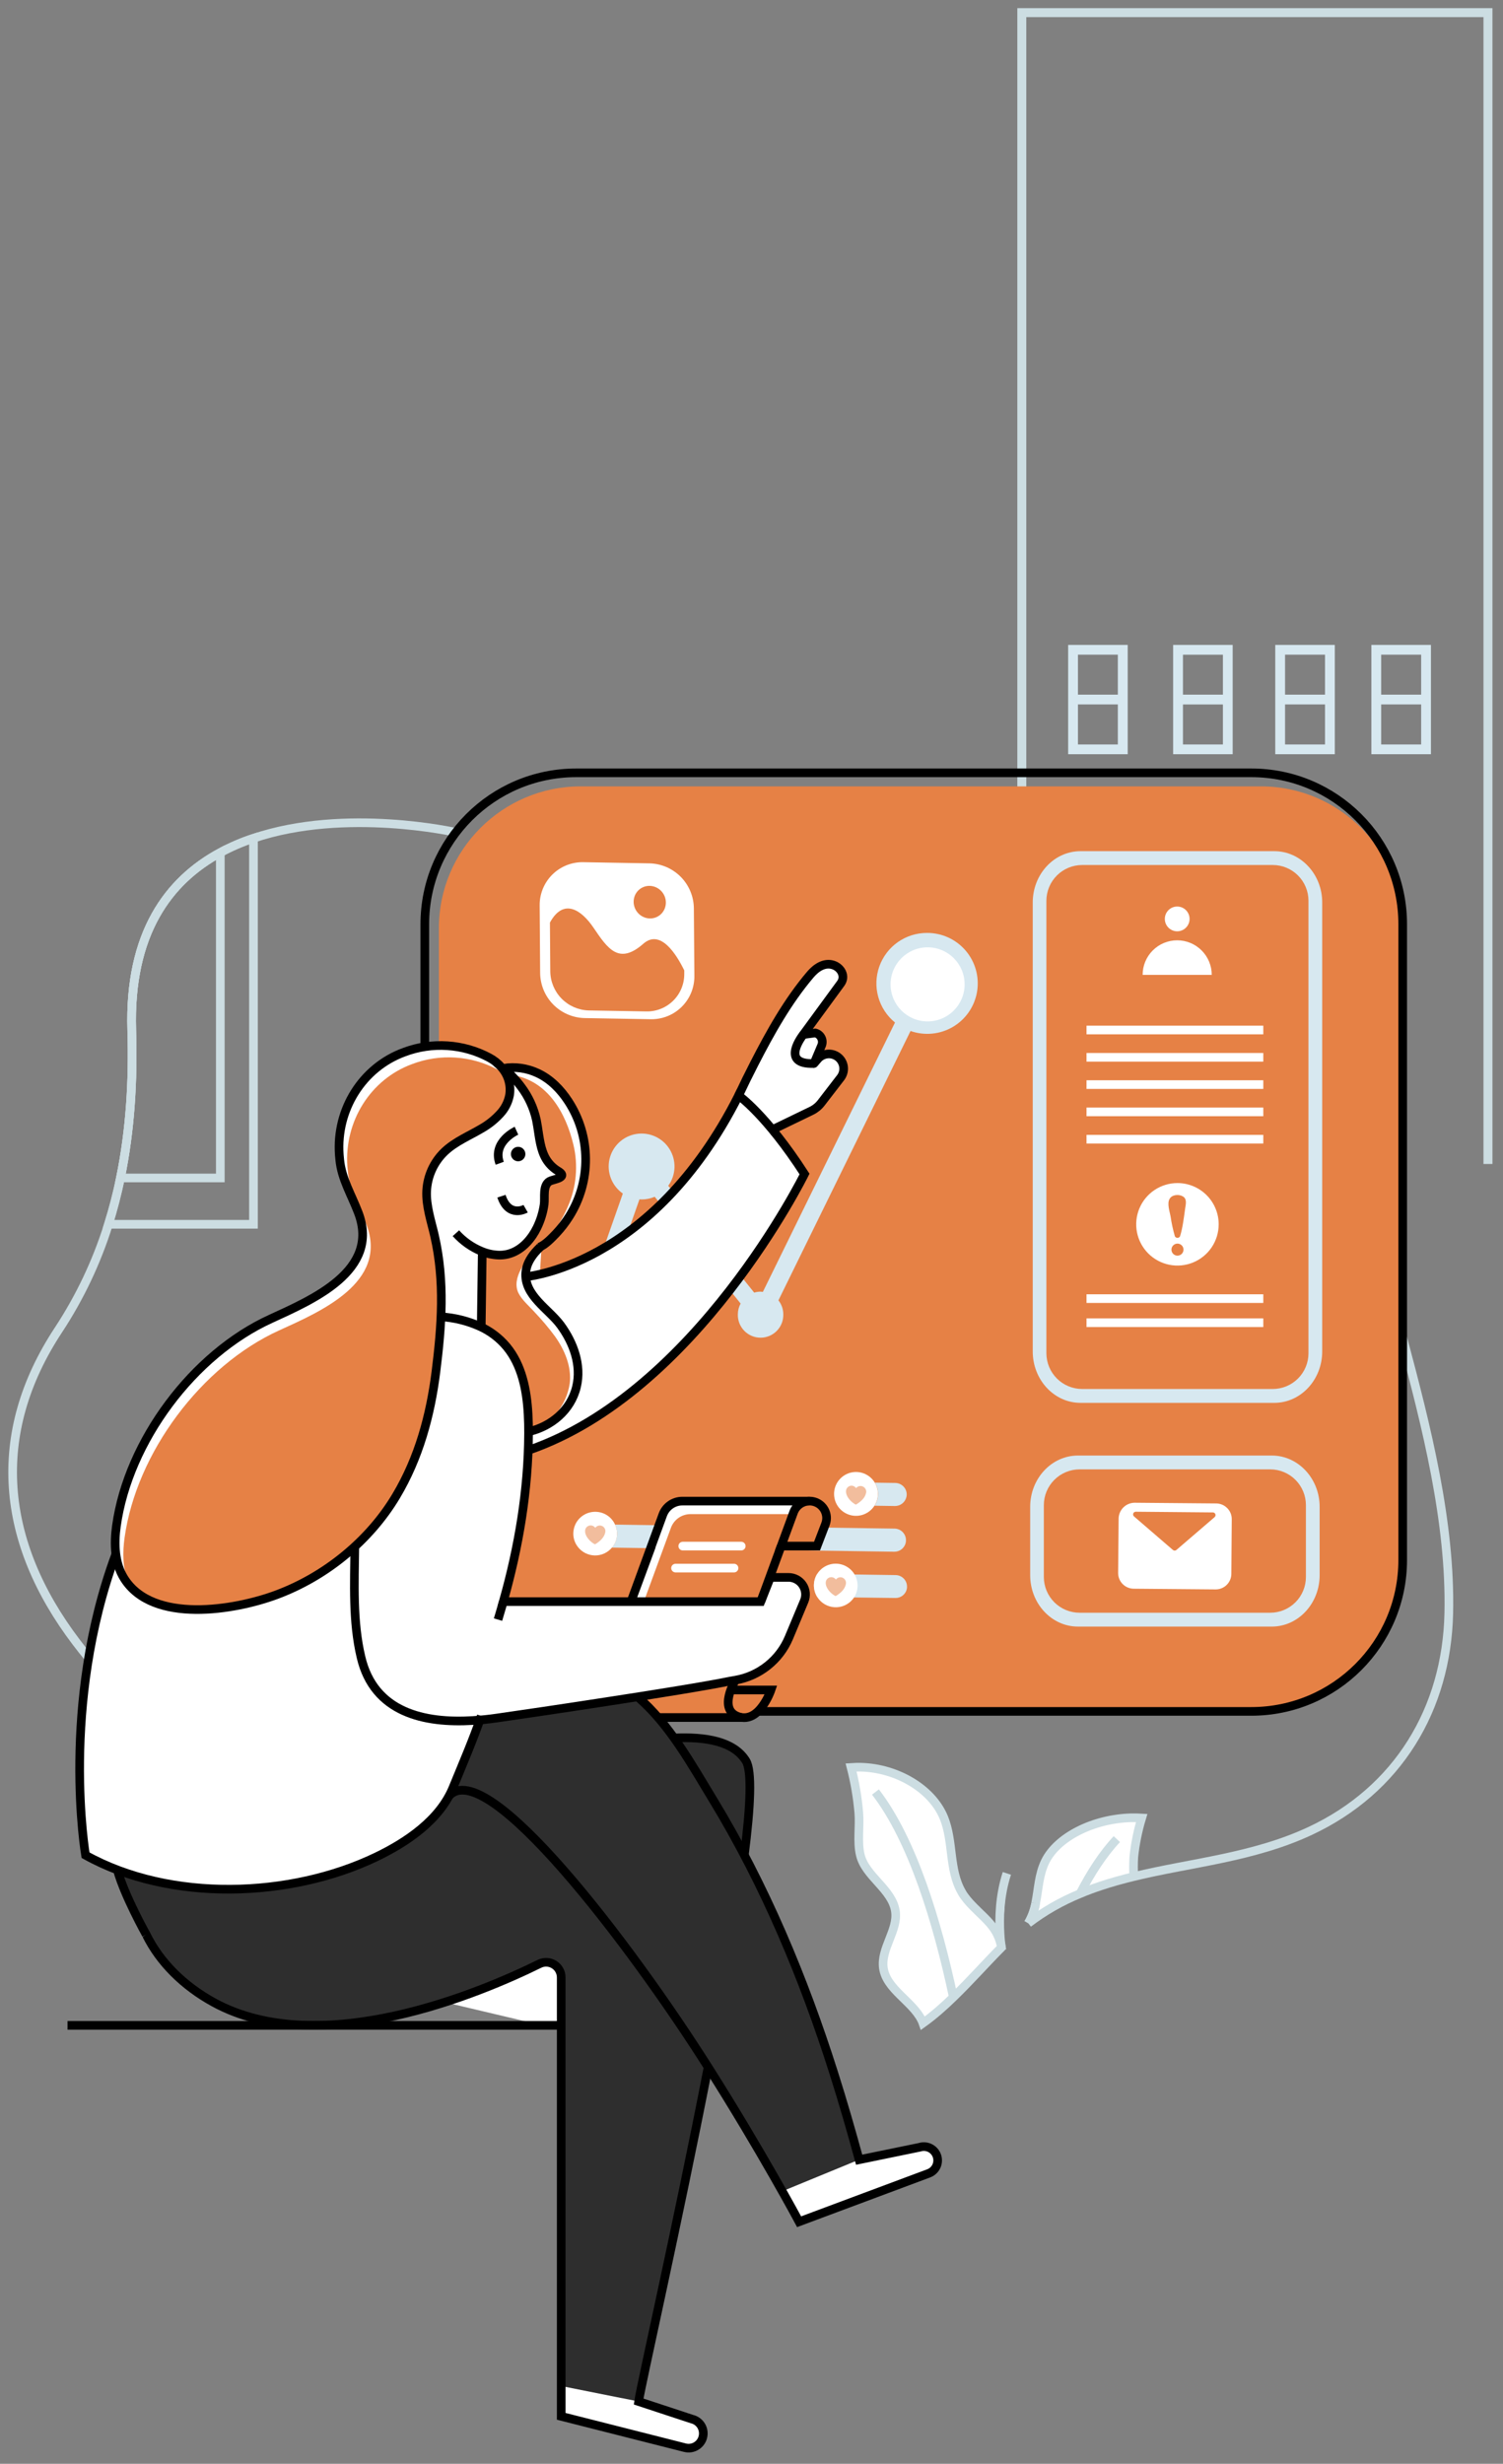 <svg width="119" height="195" viewBox="0 0 119 195" fill="none" xmlns="http://www.w3.org/2000/svg">
<rect x="0" y="0" width="119" height="195" fill="#808080" stroke="none"/>
<path d="M80.902 81.564V1H117.809V92.125" stroke="#CCDDE2" stroke-width="0.71" stroke-miterlimit="10"/>
<path d="M84.571 54.98V59.694H89.286V51.043H84.571V54.98ZM85.346 51.815H88.505V54.98H85.346V51.815ZM85.346 55.753H88.505V58.921H85.346V55.753Z" fill="#D7E8F0"/>
<path d="M92.883 54.98V59.694H97.597V51.043H92.883V54.98ZM93.661 51.818H96.825V54.98H93.661V51.818ZM93.661 55.756H96.825V58.921H93.661V55.756Z" fill="#D7E8F0"/>
<path d="M100.969 54.98V59.694H105.683V51.043H100.969V54.98ZM101.744 51.815H104.908V54.98H101.744V51.815ZM101.744 55.753H104.908V58.921H101.744V55.753Z" fill="#D7E8F0"/>
<path d="M108.58 54.98V59.694H113.295V51.043H108.58V54.98ZM109.354 51.815H112.52V54.98H109.354V51.815ZM109.354 55.753H112.52V58.921H109.354V55.753Z" fill="#D7E8F0"/>
<path d="M79.273 154.151C78.028 155.406 76.795 156.803 75.481 158.071C75.12 158.424 74.75 158.765 74.372 159.094C73.952 159.459 73.519 159.807 73.075 160.125C73.043 160.032 73.004 159.942 72.957 159.855C72.213 158.382 70.195 157.449 69.944 155.779C69.716 154.218 71.123 152.785 70.893 151.256C70.634 149.526 68.506 148.499 68.113 146.809C67.863 145.76 68.087 144.55 67.995 143.469C67.891 142.26 67.686 141.061 67.384 139.886C67.531 139.876 67.678 139.871 67.826 139.867C70.817 139.817 73.76 141.496 74.728 143.857C75.508 145.772 75.111 147.969 76.147 149.759C76.209 149.874 76.28 149.986 76.358 150.092C76.495 150.279 76.643 150.46 76.8 150.631L77.128 150.973C77.183 151.027 77.243 151.077 77.298 151.136C77.352 151.195 77.411 151.247 77.466 151.306C77.981 151.799 78.507 152.296 78.849 152.885C78.88 152.936 78.908 152.989 78.932 153.044C78.963 153.099 78.99 153.156 79.014 153.214C79.045 153.277 79.069 153.337 79.091 153.396C79.113 153.455 79.141 153.544 79.164 153.606C79.197 153.716 79.228 153.821 79.251 153.93C79.251 153.958 79.251 153.981 79.26 154.003C79.269 154.025 79.26 154.021 79.26 154.031C79.262 154.04 79.262 154.049 79.26 154.058C79.26 154.077 79.26 154.09 79.269 154.103V154.112C79.267 154.125 79.268 154.139 79.273 154.151Z" fill="white"/>
<path d="M79.293 154.242H79.298L79.293 154.247V154.242Z" fill="white"/>
<path d="M79.301 154.233C79.338 154.201 79.369 154.178 79.406 154.146C79.375 154.174 79.338 154.205 79.306 154.237C79.306 154.237 79.306 154.237 79.297 154.237L79.301 154.233Z" fill="white"/>
<path d="M89.772 146.98C89.74 147.494 89.74 148.009 89.772 148.522C88.874 148.742 87.988 148.984 87.12 149.275C86.581 149.454 86.052 149.649 85.523 149.873C84.056 150.469 82.674 151.256 81.414 152.216C81.689 151.748 81.882 151.237 81.986 150.704C81.986 150.682 81.995 150.659 81.999 150.632C82.227 149.529 82.245 148.369 82.765 147.314C83.733 145.369 86.563 143.96 89.526 143.868H89.581C89.85 143.868 90.124 143.868 90.398 143.881C90.091 144.892 89.882 145.929 89.772 146.98Z" fill="white"/>
<path d="M88.426 145.56L87.112 149.269C86.573 149.448 86.044 149.644 85.515 149.868C86.359 148.226 87.325 146.743 88.426 145.56Z" fill="white"/>
<path d="M79.308 154.248C79.308 154.219 79.304 154.189 79.295 154.161C79.304 154.216 79.308 154.248 79.308 154.248Z" fill="white"/>
<path d="M69.314 141.831C72.261 145.651 74.218 152.144 75.482 158.071C75.12 158.424 74.751 158.765 74.372 159.094L69.314 141.831Z" fill="white"/>
<path d="M79.719 148.272C79.13 150.071 79.108 151.888 79.177 153.038C79.195 153.41 79.234 153.78 79.295 154.148L79.719 148.272Z" fill="white"/>
<path d="M79.273 154.151C78.028 155.406 76.795 156.803 75.481 158.071C75.12 158.424 74.75 158.765 74.372 159.094C73.952 159.459 73.519 159.807 73.075 160.125C73.043 160.032 73.004 159.942 72.957 159.855C72.213 158.382 70.195 157.449 69.944 155.779C69.716 154.218 71.123 152.785 70.893 151.256C70.634 149.526 68.506 148.499 68.113 146.809C67.863 145.76 68.087 144.55 67.995 143.469C67.891 142.26 67.686 141.061 67.384 139.886C67.531 139.876 67.678 139.871 67.826 139.867C70.817 139.817 73.76 141.496 74.728 143.857C75.508 145.772 75.111 147.969 76.147 149.759C76.209 149.874 76.28 149.986 76.358 150.092C76.495 150.279 76.643 150.46 76.8 150.631L77.128 150.973C77.183 151.027 77.243 151.077 77.298 151.136C77.352 151.195 77.411 151.247 77.466 151.306C77.981 151.799 78.507 152.296 78.849 152.885C78.88 152.936 78.908 152.989 78.932 153.044C78.963 153.099 78.99 153.156 79.014 153.214C79.045 153.277 79.069 153.337 79.091 153.396C79.113 153.455 79.141 153.544 79.164 153.606C79.197 153.716 79.228 153.821 79.251 153.93C79.251 153.958 79.251 153.981 79.26 154.003C79.269 154.025 79.26 154.021 79.26 154.031C79.262 154.04 79.262 154.049 79.26 154.058C79.26 154.077 79.26 154.09 79.269 154.103V154.112C79.267 154.125 79.268 154.139 79.273 154.151Z" stroke="#CCDDE2" stroke-width="0.685" stroke-miterlimit="10"/>
<path d="M81.986 150.709C81.881 151.24 81.688 151.749 81.414 152.216" stroke="#CCDDE2" stroke-width="0.685" stroke-miterlimit="10"/>
<path d="M89.768 148.522C89.737 148.009 89.737 147.494 89.768 146.98C89.878 145.931 90.088 144.895 90.394 143.886C90.121 143.868 89.846 143.868 89.577 143.873H89.522C86.559 143.964 83.729 145.374 82.761 147.319C82.241 148.374 82.224 149.529 81.995 150.637" stroke="#CCDDE2" stroke-width="0.685" stroke-miterlimit="10"/>
<path d="M81.987 150.712C81.987 150.688 81.996 150.665 82.001 150.637" stroke="#CCDDE2" stroke-width="0.685" stroke-miterlimit="10"/>
<path d="M81.999 150.63C81.999 150.657 81.99 150.68 81.986 150.703C81.882 151.236 81.689 151.747 81.414 152.216" stroke="#CCDDE2" stroke-width="0.685" stroke-miterlimit="10"/>
<path d="M81.987 150.712C81.987 150.688 81.996 150.665 82.001 150.637" stroke="#CCDDE2" stroke-width="0.685" stroke-miterlimit="10"/>
<path d="M79.293 154.22V154.242" stroke="#CCDDE2" stroke-width="0.685" stroke-miterlimit="10"/>
<path d="M88.426 145.56C87.325 146.738 86.363 148.226 85.515 149.873" stroke="#CCDDE2" stroke-width="0.685" stroke-miterlimit="10"/>
<path d="M79.308 154.248C79.308 154.219 79.304 154.189 79.295 154.161C79.304 154.216 79.308 154.248 79.308 154.248Z" stroke="#CCDDE2" stroke-width="0.685" stroke-miterlimit="10"/>
<path d="M69.314 141.831C72.261 145.651 74.218 152.144 75.482 158.071" stroke="#CCDDE2" stroke-width="0.685" stroke-miterlimit="10"/>
<path d="M79.719 148.272C79.13 150.071 79.108 151.888 79.177 153.038C79.195 153.41 79.234 153.78 79.295 154.148" stroke="#CCDDE2" stroke-width="0.685" stroke-miterlimit="10"/>
<path d="M111.057 105.865C112.933 112.89 114.867 120.458 114.708 127.679C114.539 135.288 110.664 141.675 103.722 144.917C99.203 147.025 94.345 147.412 89.768 148.522C88.869 148.741 87.984 148.983 87.116 149.275C86.577 149.453 86.048 149.649 85.519 149.873C84.053 150.469 82.672 151.258 81.414 152.218" stroke="#CCDDE2" stroke-width="0.685" stroke-miterlimit="10"/>
<path d="M36.094 65.881C36.094 65.881 27.348 63.885 20.068 66.346C19.162 66.644 18.283 67.023 17.443 67.477C13.318 69.709 10.204 73.904 10.433 81.522C10.555 85.5 10.322 89.424 9.539 93.231C9.282 94.466 8.965 95.689 8.588 96.899C7.664 99.858 6.331 102.673 4.627 105.262C-0.801 113.492 0.021 122.046 6.041 129.978C6.356 130.394 6.68 130.805 7.013 131.207" stroke="#CCDDE2" stroke-width="0.685" stroke-miterlimit="10"/>
<path d="M99.818 62.237H45.989C39.78 62.237 34.747 67.27 34.747 73.479V124.211C34.747 130.419 39.78 135.452 45.989 135.452H99.818C106.026 135.452 111.059 130.419 111.059 124.211V73.479C111.059 67.27 106.026 62.237 99.818 62.237Z" fill="#E68145"/>
<path d="M99.07 61.167H45.621C39 61.167 33.633 66.534 33.633 73.155V123.463C33.633 130.084 39 135.452 45.621 135.452H99.07C105.691 135.452 111.059 130.084 111.059 123.463V73.155C111.059 66.534 105.691 61.167 99.07 61.167Z" stroke="black" stroke-width="0.685" stroke-miterlimit="10"/>
<path d="M98.316 63.676H47.489C41.281 63.676 36.248 68.709 36.248 74.918V122.77C36.248 128.978 41.281 134.011 47.489 134.011H98.316C104.524 134.011 109.557 128.978 109.557 122.77V74.918C109.557 68.709 104.524 63.676 98.316 63.676Z" fill="#E68145"/>
<path d="M100.896 67.368H85.546C83.459 67.368 81.767 69.189 81.767 71.43V106.961C81.767 109.206 83.459 111.031 85.546 111.031H100.896C102.987 111.031 104.686 109.206 104.686 106.961V71.43C104.686 69.189 102.987 67.368 100.896 67.368ZM103.598 107.115C103.596 107.862 103.298 108.578 102.769 109.106C102.241 109.634 101.525 109.931 100.778 109.934H85.674C84.926 109.931 84.209 109.634 83.68 109.105C83.15 108.577 82.852 107.86 82.848 107.112V71.284C82.852 70.536 83.15 69.82 83.68 69.291C84.209 68.763 84.926 68.465 85.674 68.463H100.778C101.526 68.465 102.242 68.763 102.77 69.292C103.299 69.82 103.596 70.537 103.598 71.284V107.115Z" fill="#D7E8F0"/>
<path d="M100.694 115.201H85.344C83.259 115.201 81.564 117.022 81.564 119.263V124.667C81.564 126.914 83.259 128.739 85.344 128.739H100.694C102.785 128.739 104.483 126.914 104.483 124.667V119.263C104.483 117.022 102.785 115.201 100.694 115.201ZM103.396 124.823C103.394 125.571 103.096 126.287 102.568 126.815C102.04 127.344 101.323 127.641 100.576 127.643H85.472C84.724 127.641 84.007 127.344 83.478 126.816C82.948 126.287 82.649 125.571 82.646 124.823V119.117C82.649 118.369 82.948 117.653 83.478 117.125C84.007 116.596 84.724 116.298 85.472 116.296H100.576C101.324 116.298 102.04 116.596 102.568 117.125C103.096 117.654 103.394 118.37 103.396 119.117V124.823Z" fill="#D7E8F0"/>
<path d="M66.294 119.129L43.799 118.799C43.557 118.795 43.327 118.695 43.158 118.522C42.99 118.348 42.897 118.114 42.901 117.872C42.9 117.789 42.912 117.705 42.936 117.625C42.994 117.434 43.112 117.268 43.273 117.151C43.434 117.033 43.628 116.971 43.827 116.974L66.322 117.301C66.154 117.562 66.059 117.864 66.049 118.174C66.037 118.51 66.122 118.841 66.294 119.129Z" fill="#E68145"/>
<path d="M71.748 118.54C71.691 118.73 71.574 118.896 71.415 119.015C71.255 119.133 71.062 119.197 70.864 119.197L69.243 119.173C69.417 118.902 69.512 118.587 69.517 118.264C69.522 117.942 69.437 117.624 69.271 117.348L70.892 117.371C71.133 117.376 71.363 117.476 71.532 117.65C71.7 117.823 71.793 118.056 71.79 118.298C71.788 118.38 71.773 118.461 71.748 118.54Z" fill="#D7E8F0"/>
<path d="M71.695 122.162C71.638 122.352 71.521 122.518 71.361 122.636C71.202 122.754 71.009 122.817 70.811 122.815L48.453 122.488C48.662 122.239 48.796 121.936 48.839 121.614C48.883 121.292 48.834 120.964 48.699 120.668L70.831 120.984C71.073 120.988 71.303 121.088 71.472 121.262C71.64 121.436 71.733 121.669 71.73 121.91C71.731 121.996 71.719 122.081 71.695 122.162Z" fill="#D7E8F0"/>
<path d="M45.763 122.447L43.748 122.418C43.506 122.414 43.276 122.315 43.107 122.142C42.939 121.97 42.845 121.737 42.848 121.496C42.849 121.41 42.861 121.326 42.885 121.244C42.941 121.054 43.058 120.888 43.218 120.771C43.377 120.654 43.571 120.592 43.769 120.595L45.565 120.623C45.459 120.841 45.4 121.078 45.391 121.32C45.376 121.728 45.508 122.128 45.763 122.447Z" fill="#E68145"/>
<path d="M64.703 126.386L43.83 126.082C43.589 126.077 43.359 125.977 43.191 125.803C43.023 125.63 42.93 125.397 42.932 125.156C42.932 125.074 42.945 124.992 42.97 124.914C43.027 124.724 43.143 124.557 43.303 124.438C43.462 124.32 43.655 124.256 43.854 124.257L64.695 124.563C64.525 124.837 64.435 125.152 64.435 125.475C64.435 125.797 64.525 126.112 64.695 126.386H64.703Z" fill="#E68145"/>
<path d="M71.782 125.824C71.725 126.014 71.609 126.18 71.449 126.298C71.29 126.415 71.096 126.478 70.898 126.475L67.618 126.433L64.703 126.393C64.533 126.119 64.442 125.804 64.442 125.482C64.442 125.159 64.533 124.844 64.703 124.57L67.673 124.615L70.914 124.662C71.155 124.666 71.385 124.765 71.554 124.938C71.722 125.11 71.815 125.343 71.813 125.584C71.814 125.665 71.804 125.746 71.782 125.824Z" fill="#D7E8F0"/>
<path d="M69.235 119.173C69.008 119.527 68.661 119.787 68.257 119.905C67.853 120.022 67.421 119.989 67.04 119.811C66.659 119.634 66.355 119.324 66.185 118.94C66.015 118.555 65.991 118.122 66.116 117.721C66.241 117.32 66.508 116.978 66.866 116.758C67.224 116.539 67.65 116.456 68.065 116.527C68.479 116.598 68.853 116.817 69.119 117.142C69.384 117.468 69.522 117.88 69.507 118.3C69.496 118.61 69.402 118.912 69.235 119.173Z" fill="white"/>
<g opacity="0.72">
<path opacity="0.72" d="M68.583 118.112C68.544 118.32 68.446 118.512 68.301 118.665C68.231 118.743 68.154 118.815 68.071 118.88C68.026 118.912 67.788 119.103 67.743 119.079C67.43 118.921 67.037 118.525 66.989 118.137C66.98 118.077 66.98 118.015 66.989 117.955C67.006 117.85 67.06 117.756 67.141 117.688C67.222 117.62 67.325 117.584 67.43 117.585C67.5 117.588 67.567 117.606 67.628 117.64C67.689 117.673 67.741 117.721 67.78 117.778C67.824 117.725 67.88 117.682 67.943 117.653C68.006 117.624 68.074 117.61 68.144 117.612C68.206 117.614 68.267 117.628 68.324 117.655C68.38 117.682 68.43 117.72 68.472 117.767C68.513 117.814 68.544 117.869 68.563 117.928C68.582 117.988 68.589 118.05 68.583 118.112Z" fill="#E68145"/>
</g>
<path d="M48.45 122.488C48.285 122.686 48.078 122.844 47.844 122.952C47.609 123.059 47.354 123.113 47.096 123.109C46.839 123.105 46.585 123.043 46.355 122.929C46.124 122.814 45.922 122.65 45.763 122.447C45.508 122.128 45.377 121.728 45.393 121.32C45.403 121.078 45.462 120.841 45.567 120.623C45.715 120.322 45.946 120.071 46.234 119.899C46.521 119.727 46.853 119.643 47.187 119.655C47.51 119.665 47.823 119.766 48.09 119.946C48.358 120.126 48.569 120.378 48.7 120.673C48.836 120.969 48.884 121.296 48.841 121.618C48.797 121.94 48.663 122.243 48.454 122.493L48.45 122.488Z" fill="white"/>
<g opacity="0.72">
<path opacity="0.72" d="M47.927 121.256C47.887 121.462 47.789 121.653 47.644 121.807C47.575 121.886 47.498 121.958 47.414 122.022C47.37 122.054 47.131 122.246 47.087 122.221C46.775 122.064 46.381 121.668 46.331 121.279C46.323 121.218 46.323 121.157 46.331 121.096C46.346 121.01 46.387 120.93 46.447 120.867C46.508 120.804 46.586 120.76 46.672 120.741C46.757 120.723 46.847 120.729 46.928 120.762C47.01 120.794 47.08 120.849 47.13 120.921C47.188 120.84 47.273 120.781 47.369 120.754C47.465 120.727 47.568 120.733 47.66 120.772C47.752 120.811 47.829 120.88 47.877 120.968C47.925 121.055 47.941 121.157 47.924 121.256H47.927Z" fill="#E68145"/>
</g>
<path d="M67.619 126.433C67.411 126.747 67.106 126.985 66.751 127.111C66.395 127.236 66.008 127.242 65.65 127.128C65.29 127.014 64.978 126.786 64.76 126.478C64.542 126.171 64.431 125.801 64.442 125.424C64.453 125.122 64.542 124.828 64.7 124.571C64.821 124.377 64.98 124.209 65.166 124.077C65.353 123.945 65.564 123.851 65.787 123.8C66.01 123.75 66.24 123.744 66.466 123.784C66.691 123.823 66.906 123.907 67.099 124.03C67.292 124.153 67.458 124.313 67.589 124.5C67.719 124.688 67.811 124.9 67.86 125.123C67.908 125.347 67.912 125.577 67.87 125.802C67.829 126.027 67.743 126.242 67.619 126.433Z" fill="white"/>
<g opacity="0.72">
<path opacity="0.72" d="M66.978 125.351C66.938 125.559 66.84 125.75 66.695 125.904C66.626 125.983 66.549 126.055 66.465 126.119C66.421 126.151 66.182 126.341 66.138 126.318C65.826 126.16 65.432 125.765 65.382 125.376C65.374 125.316 65.374 125.254 65.382 125.194C65.397 125.107 65.438 125.027 65.498 124.964C65.559 124.901 65.637 124.857 65.722 124.838C65.808 124.82 65.897 124.827 65.979 124.859C66.061 124.891 66.131 124.946 66.181 125.018C66.239 124.937 66.323 124.878 66.419 124.851C66.515 124.824 66.618 124.831 66.71 124.869C66.802 124.908 66.878 124.977 66.926 125.064C66.974 125.152 66.992 125.253 66.975 125.351H66.978Z" fill="#E68145"/>
</g>
<path d="M42.728 71.681L42.766 77.013C42.776 77.943 43.145 78.833 43.796 79.497C44.447 80.161 45.33 80.548 46.26 80.577L51.537 80.668C51.991 80.675 52.441 80.591 52.862 80.42C53.283 80.25 53.665 79.996 53.986 79.675C54.306 79.355 54.56 78.972 54.73 78.552C54.9 78.131 54.984 77.68 54.977 77.226L54.937 71.894C54.928 70.965 54.56 70.074 53.909 69.41C53.258 68.746 52.375 68.36 51.446 68.332L46.168 68.239C45.714 68.232 45.264 68.317 44.843 68.487C44.422 68.657 44.04 68.911 43.719 69.232C43.399 69.553 43.145 69.935 42.975 70.356C42.805 70.776 42.721 71.227 42.728 71.681Z" fill="white"/>
<path d="M43.54 73.019L43.568 76.879C43.577 77.686 43.897 78.459 44.463 79.036C45.028 79.612 45.794 79.948 46.602 79.973L51.185 80.052C51.579 80.058 51.971 79.985 52.336 79.837C52.701 79.689 53.033 79.469 53.312 79.191C53.591 78.912 53.811 78.58 53.959 78.215C54.108 77.85 54.181 77.459 54.176 77.064V76.803C53.532 75.486 52.278 73.515 50.935 74.694C49.006 76.388 48.123 75.099 46.999 73.436C46.061 72.043 44.633 71.027 43.54 73.019Z" fill="#E68145"/>
<path d="M52.163 72.486C52.745 72.099 52.895 71.3 52.498 70.703C52.101 70.105 51.307 69.934 50.725 70.321C50.143 70.708 49.993 71.506 50.39 72.103C50.787 72.701 51.581 72.872 52.163 72.486Z" fill="#E68145"/>
<path d="M73.384 73.838C72.56 73.838 71.755 74.093 71.081 74.568C70.407 75.043 69.897 75.716 69.62 76.493C69.344 77.27 69.314 78.114 69.536 78.908C69.759 79.702 70.221 80.408 70.861 80.929L60.4 102.249C60.336 102.239 60.271 102.233 60.206 102.23C60.039 102.233 59.873 102.258 59.714 102.307L52.908 93.852C53.212 93.432 53.384 92.932 53.403 92.415C53.421 91.897 53.285 91.386 53.011 90.946C52.738 90.506 52.34 90.158 51.867 89.945C51.395 89.733 50.87 89.666 50.36 89.753C49.849 89.84 49.376 90.077 49.001 90.434C48.626 90.791 48.366 91.252 48.253 91.757C48.141 92.263 48.182 92.79 48.371 93.272C48.56 93.754 48.888 94.169 49.313 94.465L44.544 108.037C44.129 108.062 43.734 108.23 43.428 108.512C43.122 108.795 42.923 109.175 42.866 109.588C42.808 110 42.895 110.42 43.112 110.776C43.329 111.131 43.662 111.401 44.055 111.539C44.449 111.676 44.877 111.674 45.269 111.531C45.66 111.389 45.99 111.115 46.203 110.757C46.415 110.399 46.497 109.978 46.435 109.566C46.372 109.154 46.169 108.777 45.86 108.498L50.629 94.924C50.688 94.924 50.745 94.933 50.804 94.933C51.159 94.933 51.51 94.861 51.836 94.721L58.639 103.173C58.496 103.433 58.42 103.725 58.419 104.022C58.411 104.263 58.453 104.502 58.54 104.727C58.628 104.951 58.759 105.155 58.927 105.328C59.095 105.501 59.295 105.638 59.517 105.732C59.739 105.826 59.977 105.874 60.218 105.874C60.459 105.874 60.697 105.826 60.919 105.732C61.141 105.638 61.342 105.501 61.509 105.328C61.677 105.155 61.809 104.951 61.896 104.727C61.983 104.502 62.025 104.263 62.018 104.022C62.017 103.622 61.881 103.233 61.632 102.92L72.092 81.6C72.642 81.793 73.228 81.864 73.808 81.807C74.388 81.751 74.949 81.567 75.451 81.271C75.953 80.974 76.383 80.572 76.713 80.091C77.043 79.61 77.263 79.063 77.359 78.488C77.455 77.913 77.423 77.324 77.267 76.762C77.111 76.201 76.834 75.68 76.455 75.237C76.076 74.794 75.605 74.439 75.075 74.197C74.544 73.956 73.967 73.833 73.384 73.838Z" fill="#D7E8F0"/>
<path d="M86.025 81.521H100.022" stroke="white" stroke-width="0.685" stroke-miterlimit="10"/>
<path d="M86.025 83.683H100.022" stroke="white" stroke-width="0.685" stroke-miterlimit="10"/>
<path d="M86.025 85.842H100.022" stroke="white" stroke-width="0.685" stroke-miterlimit="10"/>
<path d="M86.025 88.002H100.022" stroke="white" stroke-width="0.685" stroke-miterlimit="10"/>
<path d="M86.025 90.164H100.022" stroke="white" stroke-width="0.685" stroke-miterlimit="10"/>
<path d="M86.025 102.781H100.022" stroke="white" stroke-width="0.685" stroke-miterlimit="10"/>
<path d="M86.025 104.688H100.022" stroke="white" stroke-width="0.685" stroke-miterlimit="10"/>
<path d="M97.082 119.286C97.223 119.403 97.336 119.55 97.412 119.716C97.489 119.882 97.527 120.063 97.524 120.245L97.492 124.567C97.491 124.73 97.458 124.891 97.394 125.041C97.33 125.191 97.238 125.328 97.121 125.442C97.005 125.556 96.867 125.646 96.716 125.707C96.565 125.768 96.403 125.799 96.24 125.797L89.757 125.741C89.428 125.738 89.114 125.604 88.884 125.37C88.653 125.135 88.526 124.819 88.528 124.49L88.567 120.166C88.579 119.84 88.716 119.531 88.948 119.303C89.18 119.074 89.492 118.944 89.817 118.937L96.3 118.993C96.587 118.996 96.864 119.099 97.082 119.286Z" fill="white"/>
<path d="M96.165 120.077L93.142 122.674C93.104 122.707 93.055 122.725 93.004 122.725C92.953 122.725 92.904 122.707 92.865 122.674L89.787 120.022C89.754 119.994 89.729 119.955 89.718 119.912C89.707 119.869 89.71 119.824 89.727 119.782C89.743 119.741 89.772 119.706 89.809 119.682C89.847 119.658 89.891 119.646 89.935 119.648L96.036 119.703C96.079 119.704 96.12 119.719 96.155 119.744C96.189 119.769 96.215 119.805 96.229 119.845C96.243 119.886 96.245 119.93 96.233 119.971C96.222 120.012 96.198 120.049 96.165 120.077Z" fill="#E68145"/>
<path d="M93.227 93.636C92.581 93.635 91.95 93.826 91.412 94.185C90.875 94.543 90.456 95.053 90.208 95.649C89.961 96.246 89.896 96.902 90.021 97.536C90.147 98.169 90.458 98.751 90.914 99.208C91.371 99.665 91.952 99.976 92.586 100.103C93.219 100.229 93.876 100.164 94.473 99.917C95.069 99.67 95.579 99.252 95.938 98.715C96.297 98.178 96.489 97.546 96.489 96.901C96.489 96.472 96.405 96.048 96.241 95.652C96.077 95.256 95.837 94.896 95.534 94.593C95.231 94.29 94.871 94.049 94.476 93.885C94.08 93.721 93.656 93.636 93.227 93.636ZM93.227 99.382C93.1 99.382 92.979 99.331 92.889 99.242C92.8 99.152 92.749 99.031 92.749 98.904C92.749 98.778 92.8 98.656 92.889 98.567C92.979 98.477 93.1 98.427 93.227 98.427C93.353 98.427 93.475 98.477 93.564 98.567C93.654 98.656 93.704 98.778 93.704 98.904C93.704 99.031 93.654 99.152 93.564 99.242C93.475 99.331 93.353 99.382 93.227 99.382ZM93.826 95.71C93.726 96.419 93.641 97.163 93.43 97.849C93.411 97.887 93.381 97.918 93.345 97.94C93.309 97.962 93.267 97.973 93.225 97.973C93.183 97.973 93.142 97.962 93.106 97.94C93.07 97.918 93.04 97.887 93.021 97.849C92.871 97.332 92.757 96.806 92.679 96.273C92.612 95.887 92.384 95.258 92.604 94.884C92.794 94.546 93.332 94.507 93.635 94.682C94.022 94.889 93.872 95.348 93.826 95.704V95.71Z" fill="white"/>
<path d="M73.443 80.84C75.062 80.84 76.374 79.528 76.374 77.909C76.374 76.289 75.062 74.977 73.443 74.977C71.823 74.977 70.511 76.289 70.511 77.909C70.511 79.528 71.823 80.84 73.443 80.84Z" fill="white"/>
<path d="M93.204 73.709C93.746 73.709 94.184 73.27 94.184 72.729C94.184 72.188 93.746 71.749 93.204 71.749C92.663 71.749 92.225 72.188 92.225 72.729C92.225 73.27 92.663 73.709 93.204 73.709Z" fill="white"/>
<path d="M90.468 77.158C90.468 76.433 90.756 75.737 91.269 75.224C91.782 74.71 92.478 74.422 93.204 74.422C93.929 74.422 94.625 74.71 95.138 75.224C95.651 75.737 95.94 76.433 95.94 77.158H90.468Z" fill="white"/>
<path d="M74.36 170.81C74.359 171.033 74.291 171.25 74.164 171.432C74.037 171.615 73.857 171.754 73.648 171.832L63.387 175.663C63.387 175.663 62.898 174.755 62.044 173.239L56.184 163.434C54.6 171.582 52.833 179.74 51.739 184.824L50.684 189.886L54.912 191.277C55.166 191.339 55.393 191.483 55.555 191.689C55.717 191.894 55.806 192.147 55.806 192.409C55.806 192.586 55.765 192.761 55.687 192.92C55.609 193.08 55.496 193.219 55.356 193.328C55.217 193.437 55.054 193.513 54.88 193.55C54.707 193.587 54.527 193.584 54.355 193.542L44.555 191.058V188.662L44.322 188.616L44.524 160.672L34.947 158.408C33.746 158.782 32.478 159.125 31.181 159.403C31.167 159.405 31.154 159.408 31.14 159.412C27.993 160.237 24.706 160.379 21.5 159.828C21.472 159.828 21.44 159.815 21.413 159.809C21.18 159.764 20.948 159.713 20.719 159.661C20.65 159.648 20.582 159.635 20.513 159.616C20.313 159.57 20.112 159.511 19.912 159.457C19.802 159.424 19.692 159.398 19.588 159.365C19.483 159.333 19.405 159.306 19.314 159.274C17.588 158.732 15.995 157.836 14.634 156.644C13.592 155.768 12.708 154.72 12.021 153.544C11.726 153.079 11.451 152.589 11.194 152.087C9.639 149.015 9.314 147.971 9.767 147.943C8.771 147.592 7.806 147.158 6.882 146.646C6.882 146.646 4.846 134.764 9.286 122.805C9.201 122.065 9.217 121.317 9.332 120.582C10.268 113.872 15.417 106.975 21.561 104.182C24.852 102.685 30.219 100.388 28.485 95.815C27.937 94.368 27.159 93.122 27.012 91.621C26.999 91.473 26.981 91.342 26.971 91.196C26.725 87.66 28.783 84.303 32.115 83.093C33.206 82.682 34.371 82.509 35.534 82.586C36.697 82.662 37.83 82.986 38.857 83.535C39.212 83.722 39.531 83.972 39.797 84.272C40.811 84.298 42.084 84.476 42.682 84.755C43.696 85.229 44.508 86.06 45.114 86.996C46.234 88.74 46.684 90.83 46.38 92.88C46.206 94.015 45.801 95.102 45.193 96.074C44.892 96.562 44.544 97.018 44.153 97.436C43.809 97.795 43.322 98.32 42.852 98.513C42.857 98.517 42.863 98.519 42.87 98.519C42.877 98.519 42.883 98.517 42.888 98.513L42.751 100.704C45.565 100.063 53.084 97.422 58.595 86.521C58.993 85.677 59.403 84.837 59.833 84.006C61.106 81.533 62.47 79.072 64.278 76.945C64.72 76.429 65.374 75.964 66.077 76.188C66.693 76.383 67.108 77.072 66.68 77.649L63.721 81.692L64.665 81.57C64.769 81.594 64.865 81.641 64.948 81.707C65.03 81.773 65.098 81.856 65.145 81.951C65.193 82.046 65.219 82.15 65.222 82.255C65.225 82.362 65.205 82.467 65.163 82.564L64.565 83.984L64.848 83.651C65.043 83.421 65.319 83.276 65.618 83.245C65.918 83.214 66.218 83.299 66.455 83.484C66.693 83.669 66.85 83.939 66.893 84.237C66.937 84.535 66.863 84.838 66.688 85.083L65.13 87.097C64.921 87.363 64.656 87.58 64.353 87.731L61.268 89.219C62.18 90.341 63.029 91.513 63.809 92.73C62.115 95.977 60.13 99.063 57.876 101.95C54.078 106.843 48.609 112.312 41.932 114.598C41.785 118.643 41.07 122.65 39.961 126.571C43.425 126.571 46.729 126.571 50.071 126.571L52.59 119.696C52.706 119.379 52.916 119.105 53.193 118.912C53.47 118.718 53.8 118.614 54.137 118.615H64.207C64.382 118.615 64.556 118.649 64.719 118.715C64.965 118.817 65.176 118.99 65.325 119.211C65.474 119.433 65.553 119.694 65.554 119.961C65.552 120.125 65.521 120.287 65.463 120.44L64.795 122.176H64.773H61.934L60.779 125.485L61.107 124.649H62.528C62.75 124.649 62.969 124.704 63.165 124.809C63.361 124.914 63.528 125.066 63.651 125.251C63.775 125.437 63.85 125.649 63.871 125.871C63.893 126.092 63.858 126.315 63.773 126.52L62.563 129.414C62.198 130.285 61.62 131.051 60.882 131.64C60.143 132.229 59.268 132.622 58.338 132.784L58.209 132.806L57.972 133.507L58.094 133.265C58.055 133.361 58.009 133.466 57.968 133.581H61.153C61.153 133.581 60.446 135.643 59.145 135.767C59.04 135.775 58.934 135.772 58.83 135.757H52.229C52.599 136.168 53.014 136.666 53.458 137.251C55.373 137.223 58.159 137.427 58.849 138.765C58.967 138.898 59.076 139.04 59.173 139.19C59.437 139.632 59.524 140.663 59.46 142.152C59.479 143.688 59.35 145.223 59.076 146.734C59.41 147.361 59.731 147.991 60.039 148.625C60.71 149.878 61.315 151.165 61.851 152.482C61.87 152.517 61.885 152.553 61.897 152.591C63.505 156.279 64.916 160.05 66.124 163.888L66.192 164.125C67.105 166.819 67.849 169.266 68.132 170.755L72.921 169.774C73.085 169.72 73.26 169.705 73.431 169.731C73.602 169.757 73.764 169.824 73.905 169.925C74.045 170.026 74.159 170.159 74.239 170.313C74.318 170.466 74.359 170.637 74.36 170.81Z" fill="white"/>
<path d="M57.836 133.755H61.022C60.891 134.115 60.725 134.46 60.525 134.787C60.132 135.402 59.525 136.046 58.722 135.937H49.058C48.683 135.94 48.317 135.818 48.018 135.59C47.952 135.283 47.971 134.965 48.073 134.669C51.976 134.071 55.974 133.427 57.763 133.057L58.1 132.998L57.836 133.755Z" fill="#E68145"/>
<path d="M65.423 120.156C65.421 120.319 65.39 120.482 65.332 120.634L64.666 122.369H61.825L60.658 125.698L60.234 126.762H50.976L53.121 120.919C53.237 120.602 53.448 120.328 53.725 120.135C54.002 119.941 54.331 119.838 54.669 119.837H64.738C64.913 119.838 65.087 119.872 65.249 119.938C65.305 119.961 65.361 119.987 65.414 120.016C65.418 120.06 65.423 120.11 65.423 120.156Z" fill="#E68145"/>
<path d="M65.425 120.154C65.423 120.318 65.392 120.48 65.334 120.633L64.666 122.367H61.827L62.814 119.689C62.923 119.392 63.133 119.143 63.408 118.985C63.682 118.827 64.003 118.772 64.315 118.827C64.626 118.883 64.908 119.046 65.111 119.289C65.314 119.531 65.425 119.838 65.425 120.154Z" fill="#E68145"/>
<path d="M61.021 133.755C61.021 133.755 60.107 136.44 58.449 135.862C57.417 135.507 57.572 134.48 57.842 133.75L61.021 133.755Z" fill="#E68145"/>
<path d="M58.687 122.368H54.057" stroke="white" stroke-width="0.685" stroke-linecap="round" stroke-linejoin="round"/>
<path d="M58.117 124.109H53.486" stroke="white" stroke-width="0.685" stroke-linecap="round" stroke-linejoin="round"/>
<path d="M61.744 152.658C60.942 150.719 60.006 148.838 58.944 147.028C59.374 144.749 59.668 140.756 58.735 138.944C58.046 137.605 55.263 137.402 53.341 137.43C51.858 135.469 50.658 134.458 50.658 134.458C50.658 134.458 41.727 135.905 39.688 135.917C37.649 135.928 37.651 137.058 37.651 137.058C37.651 137.058 36.23 141.344 34.624 143.473C33.018 145.602 28.699 148.188 22.474 149.184C16.249 150.18 11.353 148.953 10.231 148.328C9.108 147.703 9.071 148.306 11.081 152.265C13.09 156.223 16.184 159.07 21.381 160.008C24.586 160.56 27.872 160.418 31.018 159.593C31.018 159.593 39.24 157.52 41.652 155.939C44.064 154.358 44.441 156.508 44.441 156.508L44.205 188.8L50.57 190.07L56.068 163.619L61.932 173.432L68.024 170.927C67.307 167.16 63.622 157.225 61.744 152.658Z" fill="#2E2E2E"/>
<path d="M45.11 109.482C44.98 110.379 44.598 111.22 44.01 111.91C43.558 112.487 42.982 112.957 42.326 113.284C42.172 113.359 42.011 113.42 41.847 113.467C41.847 112.956 41.838 112.436 41.81 111.929C41.706 110.03 41.322 108.052 40.113 106.592C39.531 105.895 38.796 105.34 37.966 104.972C37.99 104.621 38.018 104.273 38.04 103.923C38.103 103.323 38.1 102.718 38.031 102.119C37.953 101.756 37.909 101.386 37.898 101.014C37.912 100.668 37.862 99.339 38.136 99.052C38.593 99.242 39.083 99.343 39.578 99.347C40.687 99.338 41.569 98.657 42.162 97.786C42.381 97.715 42.608 97.673 42.837 97.663C43.509 97.763 41.504 99.57 42.158 99.366C41.732 99.497 41.421 100.136 41.221 100.502C40.926 101.067 40.755 101.733 41.044 102.332C41.327 102.903 41.919 103.395 42.339 103.865C42.905 104.46 43.435 105.088 43.924 105.747C44.699 106.825 45.265 108.15 45.11 109.482Z" fill="#E68145"/>
<path d="M34.914 104.22C35.969 104.286 37.004 104.539 37.969 104.969C38.799 105.338 39.533 105.892 40.115 106.589C41.324 108.051 41.707 110.027 41.812 111.926C41.84 112.437 41.853 112.957 41.849 113.464C41.827 117.96 41.078 122.41 39.849 126.761C43.665 126.761 47.285 126.761 50.973 126.761H60.234L60.658 125.698L60.997 124.844H62.426C62.649 124.844 62.868 124.899 63.064 125.004C63.261 125.109 63.428 125.261 63.551 125.446C63.675 125.631 63.75 125.844 63.772 126.066C63.793 126.288 63.759 126.511 63.673 126.716L62.463 129.61C62.098 130.481 61.519 131.246 60.78 131.834C60.042 132.423 59.167 132.816 58.236 132.978L58.108 133.001L57.771 133.06C55.982 133.43 51.984 134.074 48.081 134.672C44.511 135.225 41.019 135.736 39.368 135.973C38.741 136.065 38.102 136.132 37.452 136.174C33.597 136.411 29.616 135.553 28.584 131.164C27.913 128.353 28.06 125.323 28.091 122.397" stroke="black" stroke-width="0.685" stroke-miterlimit="10"/>
<path d="M53.372 137.556C55.868 137.442 58.104 137.811 59.063 139.373C59.547 140.163 59.429 142.947 58.931 146.831" stroke="black" stroke-width="0.685" stroke-miterlimit="10"/>
<path d="M11.562 153.09C11.567 153.096 11.571 153.104 11.575 153.112C12.643 155.29 14.521 157.169 16.924 158.485C25.392 163.117 38.127 157.69 42.708 155.431C42.89 155.341 43.093 155.299 43.297 155.309C43.5 155.32 43.697 155.381 43.87 155.489C44.043 155.597 44.186 155.747 44.284 155.926C44.383 156.104 44.435 156.304 44.434 156.508V191.244L54.233 193.727C54.385 193.766 54.543 193.774 54.698 193.75C54.853 193.726 55.001 193.671 55.134 193.589C55.267 193.506 55.382 193.398 55.472 193.269C55.562 193.141 55.626 192.996 55.658 192.843C55.722 192.545 55.668 192.234 55.506 191.976C55.343 191.718 55.086 191.534 54.79 191.464L50.563 190.072C50.759 188.698 53.626 176.141 56.063 163.621" stroke="black" stroke-width="0.685" stroke-miterlimit="10"/>
<path d="M50.47 134.294C52.975 136.416 54.774 139.678 56.458 142.449C60.561 149.201 63.63 156.55 66.013 164.07C66.734 166.342 67.397 168.637 68.023 170.933L72.808 169.95C73.08 169.862 73.375 169.883 73.631 170.01C73.887 170.137 74.084 170.359 74.178 170.628C74.272 170.898 74.258 171.193 74.137 171.452C74.016 171.711 73.799 171.912 73.532 172.013L63.27 175.843C63.27 175.843 60.268 170.235 56.072 163.615C49.922 153.903 38.558 138.934 35.559 142.127" stroke="black" stroke-width="0.685" stroke-miterlimit="10"/>
<path d="M41.518 101.062C41.518 101.062 51.58 100.365 58.478 86.709C58.478 86.709 60.659 88.213 63.698 92.918C63.698 92.918 55.171 110.226 41.811 114.793" stroke="black" stroke-width="0.685" stroke-miterlimit="10"/>
<path d="M40.608 85.094L41.198 85.99L41.553 86.535C41.913 87.374 42.23 88.231 42.502 89.103L42.519 89.165L43.194 91.743C43.195 91.746 43.195 91.749 43.194 91.752C43.421 92.125 43.734 92.439 44.106 92.667C44.194 92.714 44.276 92.772 44.351 92.839C44.756 93.246 43.688 93.364 43.467 93.498C43.369 93.565 43.289 93.654 43.234 93.758C43.178 93.863 43.148 93.979 43.147 94.097C41.878 99.376 42.695 97.99 42.15 99.164C42.622 98.763 43.798 97.489 43.798 97.489C43.946 97.393 44.084 97.106 44.18 96.963C44.484 96.496 44.746 96.003 44.962 95.49C45.634 93.956 45.789 92.245 45.404 90.616C44.796 88.083 43.377 85.549 40.608 85.094Z" fill="#E68145"/>
<path d="M40.487 86.687C40.379 87.235 40.12 87.741 39.737 88.148C39.322 88.602 38.839 88.988 38.305 89.293C37.3 89.891 36.182 90.344 35.338 91.151C34.493 91.964 33.987 93.067 33.922 94.237C33.863 95.437 34.292 96.679 34.553 97.802C35.379 101.43 35.114 104.918 34.657 108.57C34.224 112.016 33.302 115.388 31.513 118.388C29.403 121.924 25.94 124.754 22.041 126.207C18.8 127.417 12.502 128.489 10.119 125.124C9.708 124.062 9.704 122.846 9.863 121.702C10.798 114.986 15.948 108.094 22.091 105.301C25.383 103.804 30.75 101.504 29.016 96.929C28.463 95.487 27.69 94.242 27.543 92.735C27.529 92.598 27.516 92.461 27.503 92.315C27.255 88.779 29.314 85.423 32.646 84.212C33.736 83.8 34.902 83.626 36.065 83.703C37.228 83.779 38.361 84.103 39.388 84.654C39.753 84.848 40.079 85.106 40.352 85.417C40.37 85.438 40.387 85.46 40.402 85.485C40.422 85.537 40.439 85.59 40.452 85.645C40.533 85.987 40.545 86.341 40.487 86.687Z" fill="#E68145"/>
<path d="M41.856 113.312C43.636 112.901 45.198 111.627 45.644 109.764C46.059 108.039 45.402 106.268 44.384 104.88C43.44 103.599 41.473 102.523 41.628 100.705C41.678 100.116 41.97 99.6 42.35 99.143C42.487 98.984 42.628 98.837 42.783 98.686" stroke="black" stroke-width="0.685" stroke-miterlimit="10"/>
<path d="M38.185 99.011L38.102 105.026" stroke="black" stroke-width="0.685" stroke-miterlimit="10"/>
<path d="M28.373 95.995C27.824 94.551 27.048 93.306 26.9 91.801C26.886 91.662 26.872 91.524 26.862 91.376C26.613 87.84 28.673 84.486 32.004 83.273C33.094 82.862 34.26 82.688 35.423 82.765C36.586 82.841 37.72 83.165 38.747 83.715C39.111 83.91 39.436 84.169 39.708 84.48L39.777 84.564C40.018 84.858 40.193 85.2 40.29 85.567C40.387 85.934 40.405 86.318 40.341 86.693C40.234 87.239 39.976 87.744 39.596 88.151C39.179 88.606 38.695 88.993 38.161 89.3C37.156 89.899 36.039 90.348 35.192 91.155C34.346 91.97 33.842 93.076 33.781 94.249C33.72 95.448 34.15 96.689 34.407 97.815C35.233 101.443 34.97 104.929 34.513 108.58C34.08 112.026 33.159 115.4 31.367 118.4C29.258 121.936 25.795 124.768 21.895 126.219C18.591 127.45 12.111 128.541 9.835 124.936C9.07 123.726 9.02 122.195 9.217 120.778C10.153 114.064 15.305 107.169 21.446 104.377C24.743 102.862 30.111 100.568 28.373 95.995Z" stroke="black" stroke-width="0.685" stroke-miterlimit="10"/>
<path d="M41.024 91.912C41.341 91.912 41.597 91.656 41.597 91.339C41.597 91.023 41.341 90.766 41.024 90.766C40.708 90.766 40.451 91.023 40.451 91.339C40.451 91.656 40.708 91.912 41.024 91.912Z" fill="black"/>
<path d="M40.891 89.492C40.891 89.492 38.95 90.367 39.565 92.069" stroke="black" stroke-width="0.685" stroke-miterlimit="10"/>
<path d="M42.684 98.715C43.171 98.538 43.689 97.978 44.043 97.611C44.434 97.194 44.783 96.739 45.086 96.254C45.938 94.89 46.384 93.311 46.369 91.702C46.355 90.094 45.882 88.523 45.005 87.174C44.398 86.237 43.589 85.406 42.575 84.935C41.73 84.537 40.785 84.403 39.863 84.552C40.378 84.972 40.84 85.454 41.239 85.987C41.84 86.775 42.26 87.685 42.471 88.653C42.503 88.823 42.531 88.991 42.561 89.162C42.708 90.072 42.791 90.995 43.237 91.74C43.465 92.116 43.779 92.433 44.153 92.664C44.241 92.711 44.323 92.769 44.398 92.836C44.803 93.243 43.735 93.359 43.514 93.493C42.947 93.825 43.157 94.776 43.082 95.328C42.992 95.971 42.799 96.595 42.512 97.178C42.41 97.385 42.295 97.585 42.166 97.776C41.576 98.65 40.693 99.334 39.582 99.339C39.087 99.335 38.598 99.235 38.142 99.045C37.359 98.727 36.66 98.234 36.096 97.605" stroke="black" stroke-width="0.685" stroke-miterlimit="10"/>
<path d="M41.617 95.666C41.617 95.666 40.281 96.428 39.702 94.675" stroke="black" stroke-width="0.685" stroke-miterlimit="10"/>
<path d="M60.912 89.528L64.242 87.919C64.546 87.772 64.812 87.556 65.018 87.289L66.572 85.272C66.751 85.027 66.828 84.722 66.786 84.421C66.744 84.121 66.587 83.849 66.348 83.662C66.108 83.476 65.806 83.39 65.504 83.423C65.203 83.456 64.926 83.605 64.732 83.838L64.448 84.17L65.047 82.751C65.088 82.653 65.108 82.548 65.104 82.442C65.101 82.337 65.074 82.233 65.027 82.139C64.98 82.044 64.913 81.961 64.831 81.894C64.749 81.828 64.653 81.78 64.551 81.753L63.604 81.879L66.565 77.834C66.985 77.261 66.577 76.569 65.963 76.373C65.255 76.147 64.601 76.613 64.162 77.129C62.356 79.256 60.987 81.716 59.716 84.192C59.288 85.024 58.876 85.862 58.48 86.708" stroke="black" stroke-width="0.685" stroke-linejoin="round"/>
<path d="M63.605 81.879C63.605 81.879 61.674 84.282 64.449 84.17" stroke="black" stroke-width="0.685" stroke-miterlimit="10"/>
<path d="M58.227 132.975C58.227 132.975 56.795 135.298 58.463 135.868C60.131 136.438 61.043 133.757 61.043 133.757H57.824" stroke="black" stroke-width="0.685" stroke-miterlimit="10"/>
<path d="M58.739 135.936H52.098" stroke="black" stroke-width="0.685" stroke-miterlimit="10"/>
<path d="M65.445 120.154C65.443 120.318 65.412 120.48 65.354 120.633L64.688 122.367H61.849L62.834 119.689C62.943 119.392 63.154 119.143 63.428 118.985C63.702 118.827 64.023 118.772 64.335 118.827C64.646 118.883 64.928 119.046 65.131 119.289C65.334 119.531 65.445 119.838 65.445 120.154Z" stroke="black" stroke-width="0.685" stroke-miterlimit="10"/>
<path d="M51.583 122.367L49.962 126.759L52.477 119.889C52.593 119.571 52.804 119.297 53.082 119.104C53.36 118.91 53.69 118.807 54.028 118.808H64.097" stroke="black" stroke-width="0.685" stroke-miterlimit="10"/>
<path d="M60.236 126.76L61.848 122.368" stroke="black" stroke-width="0.685" stroke-miterlimit="10"/>
<path d="M9.178 122.987C4.736 134.946 6.772 146.831 6.772 146.831C13.482 150.564 22.995 150.24 29.809 146.959C32.22 145.795 34.819 144.042 35.87 141.473C36.642 139.591 37.445 137.724 38.107 135.816" stroke="black" stroke-width="0.685" stroke-miterlimit="10"/>
<path d="M5.348 160.3H44.439" stroke="black" stroke-width="0.685" stroke-miterlimit="10"/>
<path d="M39.852 126.762L39.431 128.186" stroke="black" stroke-width="0.685" stroke-miterlimit="10"/>
<path d="M11.575 153.112C11.575 153.112 9.854 150.042 9.294 147.998" stroke="black" stroke-width="0.685" stroke-miterlimit="10"/>
<path d="M20.068 66.346V96.899H8.588C8.966 95.69 9.283 94.467 9.538 93.231C10.322 89.424 10.555 85.493 10.432 81.522C10.204 73.904 13.313 69.709 17.442 67.477C18.282 67.023 19.161 66.644 20.068 66.346Z" stroke="#CCDDE2" stroke-width="0.685" stroke-miterlimit="10"/>
<path d="M17.443 67.477V93.231H9.534C10.318 89.424 10.551 85.493 10.428 81.522C10.204 73.904 13.313 69.712 17.443 67.477Z" stroke="#CCDDE2" stroke-width="0.685" stroke-miterlimit="10"/>
</svg>
